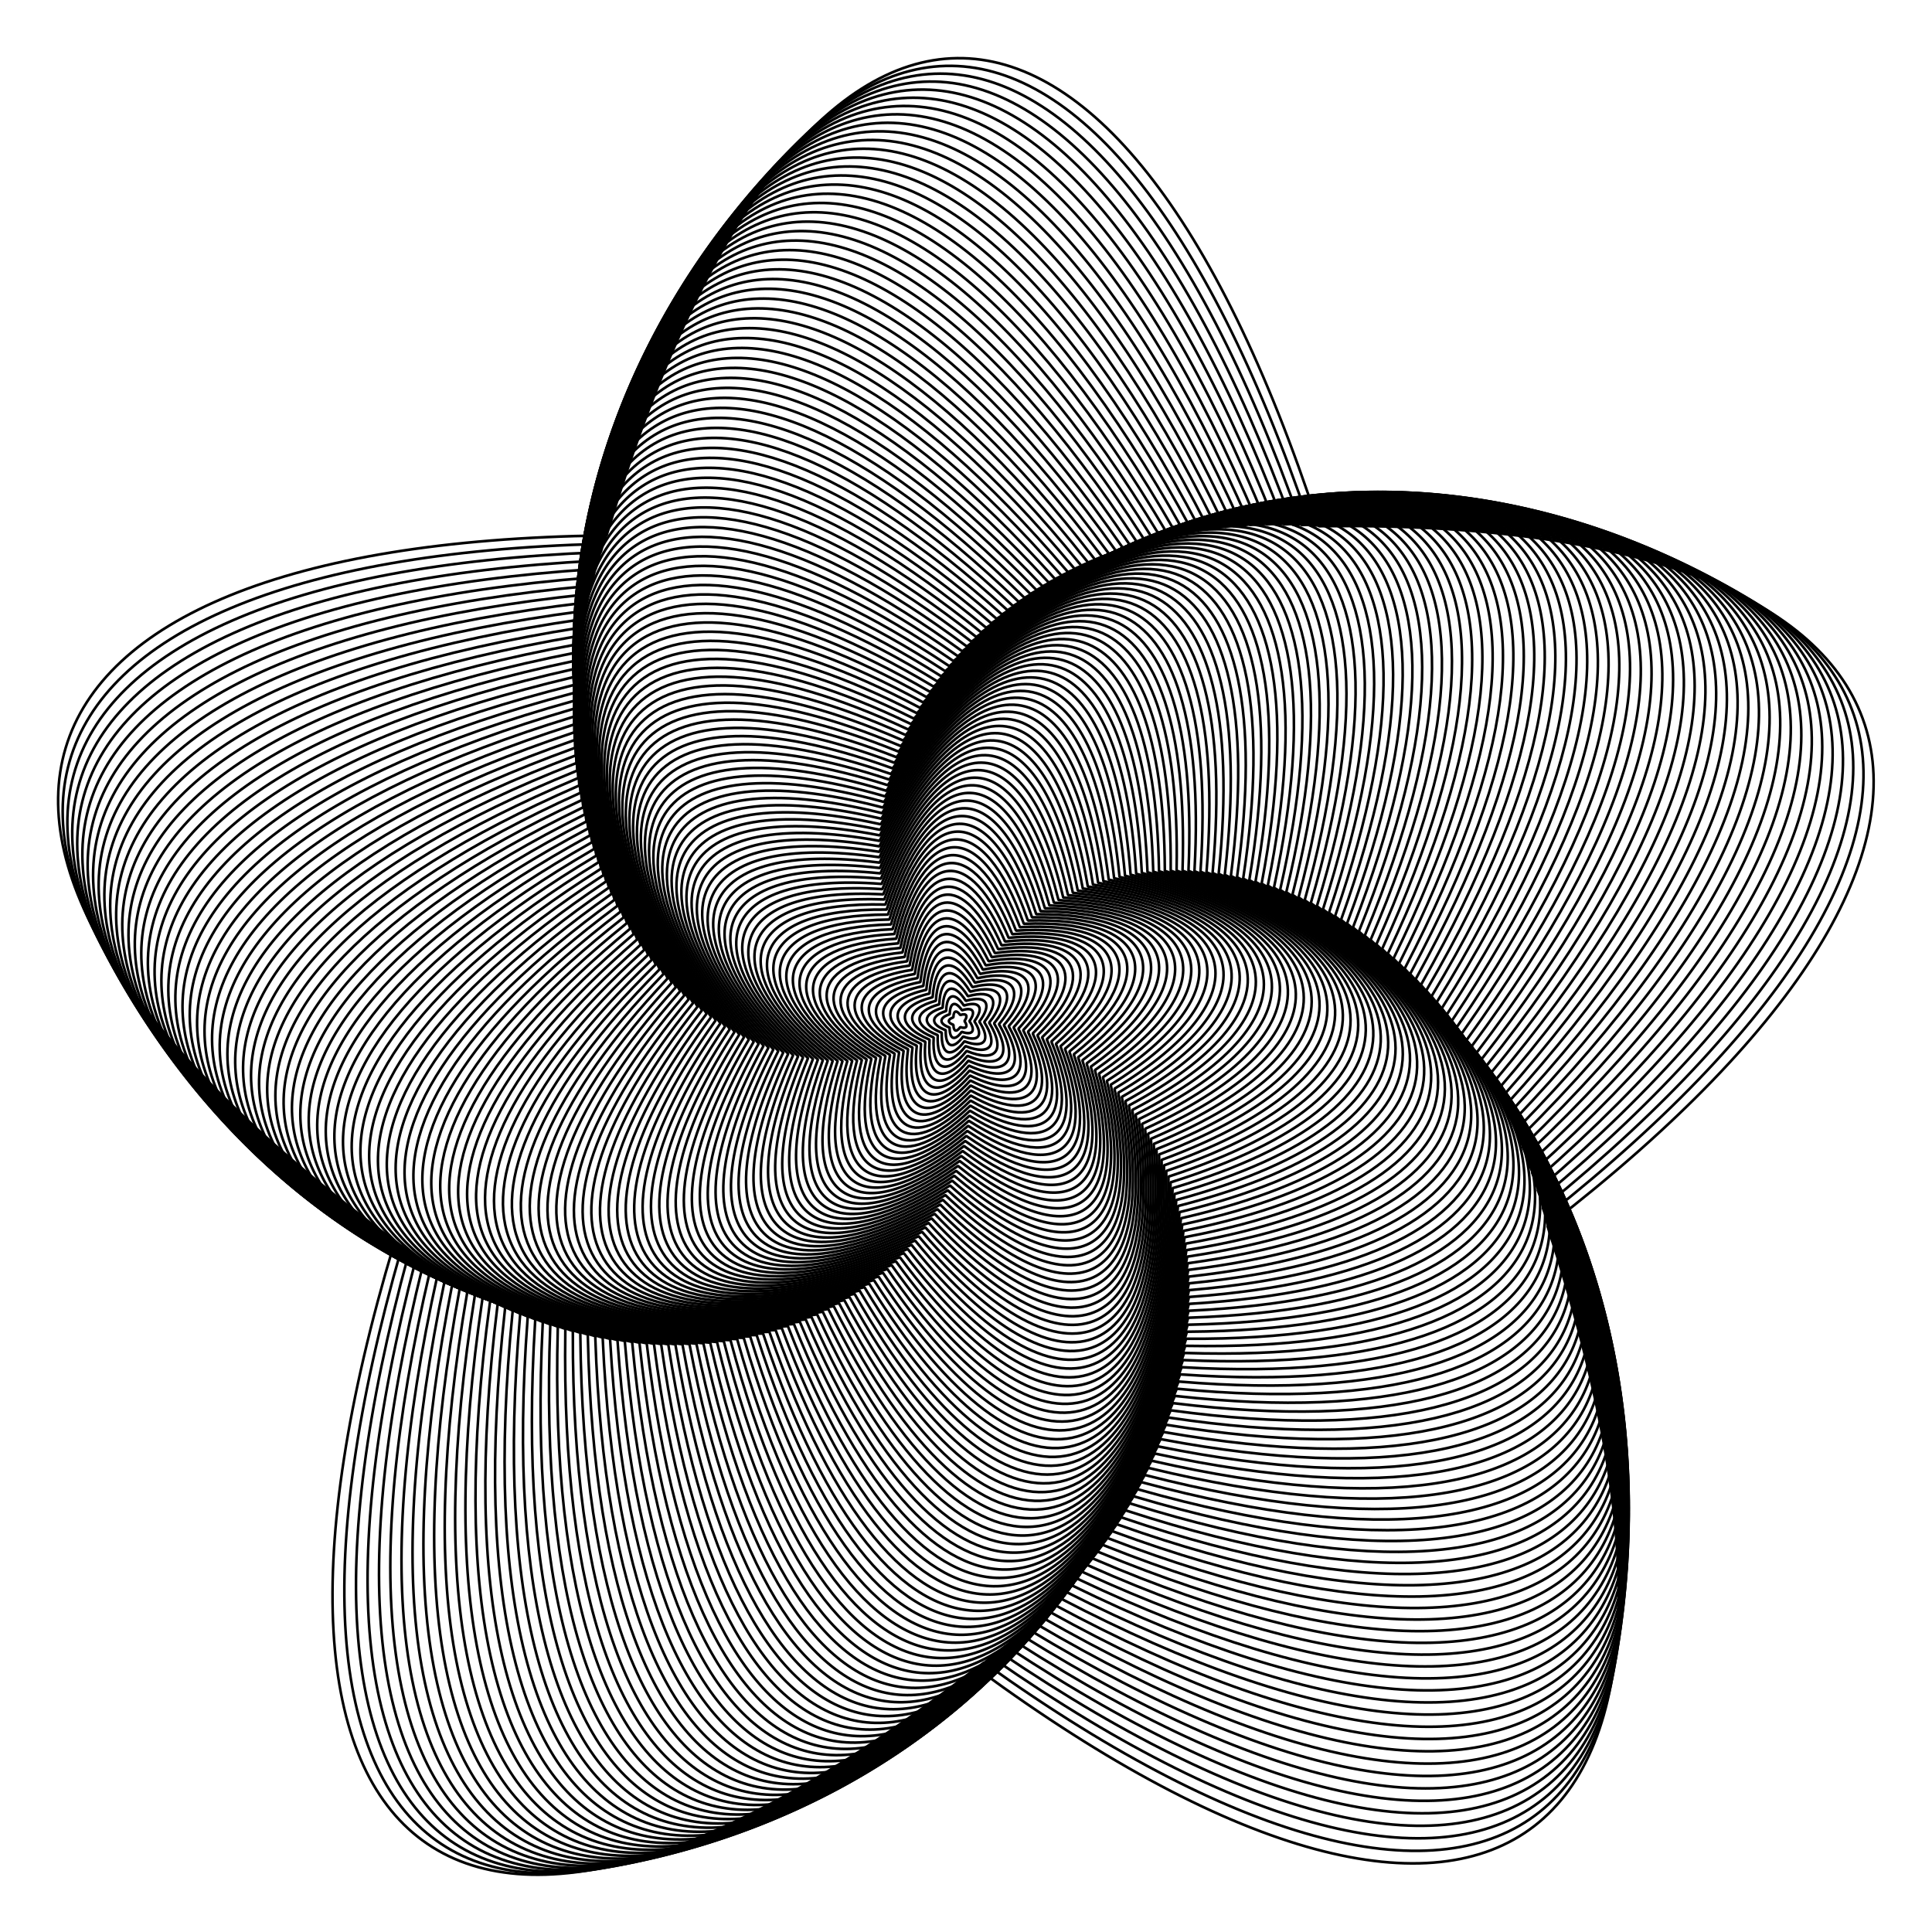 <?xml version="1.0" encoding="UTF-8"?>
<svg width="1700" height="1700" enable-background="new 0 0 1698.096 1645.666" version="1.1" viewBox="0 0 1700 1700" xml:space="preserve" xmlns="http://www.w3.org/2000/svg">
<style>.spin{transform-origin:center;animation:rot 1.5s linear infinite}@keyframes rot{100%{transform:rotate(-360deg)}}</style>
<g transform="matrix(.963 0 0 .999 32.264 28.384)">
<g class="spin">
<g fill="none" stroke="#000" stroke-miterlimit="1" stroke-width="2.361">
	<path d="m837.64 874.22c-5.562-1.807-5.562-4.737 0-6.545l0.025-8e-3v-0.026c0-5.849 2.787-6.754 6.224-2.022l0.015 0.021 0.025-8e-3c5.562-1.807 7.285 0.563 3.847 5.295l-0.015 0.021 0.015 0.021c3.438 4.732 1.715 7.102-3.847 5.295l-0.025-8e-3 -0.015 0.021c-3.438 4.732-6.224 3.826-6.224-2.022v-0.026z"/>
	<path d="m834.13 876.62c-9.892-3.351-9.826-8.583 0.146-11.686l0.044-0.014 1e-3 -0.046c0.13-10.443 5.126-11.998 11.159-3.473l0.027 0.038 0.044-0.014c9.972-3.103 12.995 1.168 6.751 9.54l-0.028 0.037 0.027 0.038c6.033 8.525 2.905 12.72-6.987 9.369l-0.044-0.015-0.028 0.037c-6.244 8.372-11.199 6.693-11.069-3.75l1e-3 -0.046z"/>
	<path d="m830.56 878.93c-14.183-5.003-13.995-12.535 0.42-16.824l0.064-0.019 2e-3 -0.066c0.375-15.034 7.597-17.183 16.13-4.8l0.038 0.055 0.064-0.019c14.414-4.289 18.69 1.915 9.55 13.858l-0.04 0.053 0.038 0.055c8.534 12.383 3.954 18.367-10.229 13.365l-0.063-0.022-0.04 0.053c-9.14 11.943-16.246 9.436-15.871-5.598l2e-3 -0.066z"/>
	<path d="m826.94 881.15c-18.433-6.761-18.066-16.592 0.822-21.956l0.083-0.024 3e-3 -0.087c0.734-19.621 10.197-22.309 21.136-6.004l0.048 0.072 0.083-0.024c18.887-5.365 24.368 2.804 12.241 18.246l-0.054 0.068 0.048 0.072c10.939 16.305 4.863 24.042-13.57 17.28l-0.081-0.03-0.054 0.068c-12.127 15.442-21.362 12.054-20.628-7.566l3e-3 -0.087z"/>
	<path d="m823.25 883.29c-22.642-8.627-22.037-20.751 1.352-27.081l0.103-0.028 5e-3 -0.107c1.208-24.2 12.926-27.371 26.173-7.083l0.059 0.09 0.103-0.028c23.388-6.329 30.025 3.835 14.824 22.703l-0.067 0.083 0.059 0.09c13.247 20.288 5.631 29.741-17.011 21.114l-0.1-0.038-0.067 0.083c-15.201 18.868-26.545 14.546-25.337-9.654l5e-3 -0.107z"/>
	<path d="m819.51 885.33c-26.806-10.598-25.906-25.011 2.009-32.194l0.123-0.032 8e-3 -0.127c1.796-28.769 15.782-32.367 31.239-8.037l0.068 0.108 0.123-0.032c27.916-7.182 35.66 5.007 17.297 27.226l-0.081 0.098 0.068 0.108c15.457 24.33 6.257 35.462-20.549 24.864l-0.118-0.047-0.081 0.098c-18.363 22.219-31.793 16.909-29.997-11.859l8e-3 -0.127z"/>
	<path d="m815.72 887.28c-30.924-12.674-29.673-29.371 2.795-37.294l0.143-0.035 0.011-0.147c2.497-33.327 18.764-37.296 36.333-8.867l0.078 0.126 0.143-0.035c32.467-7.923 41.269 6.321 19.66 31.815l-0.096 0.113 0.078 0.126c17.568 28.43 6.742 41.203-24.182 28.529l-0.137-0.056-0.095 0.113c-21.609 25.494-37.103 19.144-34.605-14.183l0.011-0.147z"/>
	<path d="m811.88 889.13c-34.993-14.854-33.333-33.828 3.708-42.379l0.164-0.038 0.015-0.167c3.313-37.871 21.871-42.155 41.451-9.57l0.087 0.144 0.164-0.038c37.041-8.552 46.851 7.774 21.91 36.465l-0.11 0.127 0.087 0.144c19.579 32.586 7.084 46.96-27.91 32.106l-0.155-0.066-0.11 0.127c-24.94 28.691-42.473 21.249-39.159-16.622l0.015-0.167z"/>
	<path d="m807.98 890.9c-39.013-17.137-36.887-38.38 4.748-47.447l0.184-0.04 0.019-0.187c4.243-42.399 25.102-46.942 46.591-10.146l0.095 0.163 0.184-0.04c41.635-9.067 52.401 9.368 24.047 41.176l-0.125 0.141 0.095 0.163c21.489 36.795 7.283 52.732-31.729 35.594l-0.172-0.076-0.125 0.141c-28.354 31.808-47.9 23.222-43.657-19.177l0.019-0.187z"/>
	<path d="m804.04 892.57c-42.98-19.522-40.332-43.025 5.915-52.494l0.204-0.042 0.023-0.207c5.285-46.909 28.456-51.653 51.752-10.596l0.103 0.181 0.204-0.042c46.247-9.469 57.919 11.101 26.07 45.945l-0.141 0.154 0.103 0.181c23.297 41.057 7.34 58.514-35.64 38.992l-0.19-0.086-0.141 0.154c-31.849 34.844-53.382 25.063-48.097-21.847l0.023-0.207z"/>
	<path d="m800.06 894.14c-46.893-22.009-43.666-47.761 7.208-57.518l0.225-0.043 0.028-0.227c6.441-51.399 31.93-56.288 56.931-10.919l0.11 0.201 0.225-0.043c50.874-9.757 63.4 12.973 27.977 50.77l-0.157 0.167 0.111 0.201c25.001 45.369 7.253 64.306-39.64 42.297l-0.207-0.097-0.157 0.167c-35.423 37.797-58.917 26.77-52.476-24.629l0.029-0.227z"/>
	<path d="m796.02 895.62c-50.75-24.596-46.888-52.586 8.627-62.518l0.245-0.044 0.034-0.247c7.71-55.867 35.524-60.843 62.124-11.114l0.118 0.22 0.245-0.044c55.515-9.932 68.843 14.983 29.767 55.649l-0.173 0.18 0.118 0.22c26.601 49.729 7.023 70.103-43.727 45.507l-0.224-0.109-0.173 0.18c-39.075 40.666-64.502 28.343-56.792-27.524l0.034-0.247z"/>
	<path d="m791.95 897c-54.55-27.282-49.995-57.499 10.173-67.491l0.266-0.044 0.04-0.267c9.09-60.311 39.235-65.317 67.331-11.181l0.124 0.239 0.266-0.044c60.168-9.992 74.244 17.131 31.44 60.58l-0.189 0.192 0.124 0.239c28.095 54.135 6.65 75.904-47.9 48.622l-0.241-0.121-0.189 0.192c-42.804 43.449-70.134 29.78-61.044-30.53l0.04-0.267z"/>
	<path d="m787.83 898.28c-58.289-30.067-52.987-62.497 11.843-72.433l0.287-0.044 0.047-0.286c10.583-64.728 43.064-69.706 72.548-11.12l0.13 0.259 0.287-0.044c64.83-9.937 79.602 19.416 32.994 65.561l-0.206 0.204 0.13 0.259c29.484 58.586 6.133 81.706-52.156 51.639l-0.258-0.133-0.206 0.204c-46.608 46.145-75.812 31.081-65.229-33.646l0.047-0.286z"/>
	<path d="m783.68 899.46c-61.967-32.949-55.861-67.577 13.638-77.344l0.307-0.043 0.054-0.305c12.187-69.116 47.007-74.01 77.773-10.93l0.136 0.279 0.307-0.043c69.499-9.768 84.914 21.836 34.429 70.589l-0.223 0.216 0.136 0.279c30.766 63.08 5.472 87.505-56.495 54.557l-0.274-0.146-0.223 0.215c-50.485 48.753-81.532 32.245-69.345-36.871l0.054-0.305z"/>
	<path d="m779.48 900.54c-65.582-35.926-58.617-72.738 15.557-82.221l0.328-0.042 0.061-0.325c13.902-73.474 51.064-78.225 83.004-10.612l0.141 0.299 0.328-0.042c74.174-9.483 90.176 24.392 35.742 75.663l-0.241 0.227 0.141 0.299c31.94 67.613 4.668 93.3-60.914 57.374l-0.29-0.159-0.241 0.227c-54.434 51.27-87.292 33.271-73.389-40.203l0.061-0.325z"/>
	<path d="m775.25 901.53c-69.131-38.999-61.252-77.978 17.6-87.061l0.349-0.04 0.07-0.344c15.727-77.799 55.233-82.35 88.239-10.165l0.146 0.319 0.349-0.04c78.851-9.084 95.388 27.082 36.935 80.779l-0.258 0.237 0.146 0.319c33.005 72.185 3.72 99.088-65.412 60.089l-0.306-0.172-0.258 0.237c-58.453 53.696-93.089 34.157-77.361-43.642l0.07-0.344z"/>
	<path d="m770.99 902.41c-72.614-42.165-63.764-83.293 19.766-91.862l0.369-0.038 0.078-0.363c17.663-82.09 59.513-86.383 93.474-9.589l0.15 0.339 0.369-0.038c83.53-8.569 100.54 29.906 38.005 85.936l-0.276 0.248 0.15 0.339c33.962 76.794 2.628 104.87-69.986 62.7l-0.321-0.186-0.276 0.248c-62.54 56.03-98.921 34.904-81.258-47.185l0.078-0.363z"/>
	<path d="m766.7 903.19c-76.027-45.424-66.154-88.683 22.053-96.622l0.39-0.035 0.087-0.382c19.707-86.343 63.9-90.32 98.708-8.884l0.154 0.36 0.39-0.035c88.207-7.939 105.65 32.862 38.951 91.132l-0.295 0.258 0.154 0.36c34.808 81.437 1.393 110.63-74.635 65.206l-0.336-0.201-0.295 0.258c-66.695 58.269-104.79 35.511-85.078-50.832l0.087-0.382z"/>
	<path d="m762.38 903.87c-79.37-48.774-68.418-94.145 24.463-101.34l0.411-0.032 0.097-0.4c21.86-90.558 68.395-94.162 103.94-8.05l0.157 0.381 0.411-0.032c92.881-7.193 110.69 35.95 39.774 96.363l-0.313 0.267 0.157 0.381c35.543 86.112 0.014 116.38-79.356 67.606l-0.351-0.216-0.313 0.267c-70.914 60.413-110.68 35.977-88.819-54.581l0.097-0.4z"/>
	<path d="m758.02 904.44c-82.641-52.215-70.556-99.676 26.993-106.01l0.431-0.028 0.107-0.419c24.122-94.731 72.995-97.904 109.16-7.086l0.16 0.401 0.431-0.028c97.549-6.333 115.67 39.168 40.472 101.63l-0.332 0.276 0.16 0.401c36.167 90.818-1.508 122.11-84.148 69.897l-0.365-0.231-0.332 0.276c-75.196 62.461-116.6 36.301-92.479-58.431l0.107-0.419z"/>
	<path d="m753.65 904.91c-85.837-55.743-72.565-105.28 29.644-110.63l0.452-0.024 0.117-0.437c26.49-98.862 77.698-101.55 114.38-5.994l0.162 0.422 0.452-0.024c102.21-5.357 120.59 42.516 41.045 106.93l-0.352 0.285 0.162 0.422c36.679 95.551-3.172 127.82-89.01 72.079l-0.379-0.246-0.352 0.285c-79.54 64.411-122.55 36.482-96.056-62.38l0.117-0.437z"/>
	<path d="m749.24 905.28c-88.958-59.36-74.446-110.94 32.413-115.2l0.472-0.019 0.128-0.455c28.965-102.95 82.503-105.08 119.58-4.773l0.164 0.443 0.472-0.019c106.86-4.265 125.44 45.992 41.492 112.25l-0.371 0.293 0.164 0.443c37.078 100.31-4.979 133.51-93.938 74.149l-0.393-0.262-0.371 0.293c-83.944 66.261-128.51 36.521-99.549-66.427l0.128-0.455z"/>
	<path d="m744.82 905.54c-92.002-63.062-76.197-116.66 35.301-119.72l0.493-0.013 0.139-0.473c31.546-106.99 87.408-108.52 124.77-3.423l0.165 0.465 0.493-0.013c111.5-3.059 130.22 49.596 41.812 117.61l-0.391 0.301 0.165 0.465c37.364 105.1-6.929 139.17-98.931 76.108l-0.407-0.279-0.391 0.301c-88.406 68.011-134.5 36.416-102.95-70.57l0.139-0.473z"/>
	<path d="m740.38 905.7c-94.966-66.849-77.815-122.45 38.307-124.19l0.513-8e-3 0.151-0.491c34.231-110.98 92.41-111.85 129.95-1.944l0.166 0.486 0.513-8e-3c116.12-1.737 134.93 53.325 42.005 122.99l-0.411 0.308 0.166 0.486c37.536 109.9-9.02 144.8-103.99 77.953l-0.42-0.295-0.411 0.308c-92.924 69.66-140.5 36.168-106.27-74.808l0.151-0.49z"/>
	<path d="m735.91 905.75c-97.85-70.72-79.301-128.29 41.429-128.6l0.534-1e-3 0.164-0.508c37.021-114.91 97.509-115.06 135.1-0.337l0.166 0.507 0.534-1e-3c120.73-0.301 139.56 57.18 42.069 128.39l-0.431 0.315 0.166 0.507c37.594 114.73-11.253 150.4-109.1 79.684l-0.432-0.313-0.431 0.315c-97.496 71.207-146.52 35.775-109.5-79.139l0.164-0.508z"/>
	<path d="m731.44 905.69c-100.65-74.672-80.653-134.19 44.666-132.94l0.554 6e-3 0.176-0.525c39.915-118.8 102.7-118.17 140.24 1.399l0.166 0.529 0.554 6e-3c125.32 1.25 144.13 61.157 42.006 133.81l-0.451 0.321 0.166 0.529c37.537 119.57-13.627 155.97-114.28 81.299l-0.445-0.33-0.451 0.321c-102.12 72.65-152.55 35.238-112.63-83.562l0.176-0.525z"/>
	<path d="m726.94 905.53c-103.37-78.705-81.87-140.14 48.019-137.23l0.574 0.013 0.19-0.542c42.91-122.63 107.99-121.17 145.35 3.262l0.165 0.55 0.574 0.013c129.89 2.915 148.61 65.258 41.813 139.24l-0.472 0.327 0.165 0.55c37.365 124.43-16.141 161.5-119.51 82.796l-0.457-0.348-0.472 0.327c-106.8 73.988-158.58 34.556-115.67-88.075l0.19-0.542z"/>
	<path d="m722.44 905.26c-106-82.817-82.95-146.15 51.484-141.45l0.594 0.021 0.203-0.559c46.007-126.4 113.36-124.05 150.44 5.253l0.164 0.572 0.594 0.021c134.43 4.695 153.01 69.479 41.492 144.7l-0.493 0.332 0.164 0.572c37.078 129.3-18.795 166.99-124.8 84.175l-0.469-0.366-0.493 0.332c-111.52 75.221-164.63 33.728-118.62-92.676l0.203-0.559z"/>
	<path d="m717.92 904.89c-108.54-87.006-83.893-152.2 55.063-145.61l0.614 0.029 0.217-0.575c49.205-130.12 118.82-126.82 155.5 7.372l0.162 0.593 0.614 0.029c138.96 6.588 157.33 73.819 41.04 150.17l-0.514 0.337 0.162 0.593c36.674 134.19-21.589 172.44-130.13 85.435l-0.48-0.385-0.514 0.337c-116.29 76.346-170.67 32.755-121.47-97.364l0.217-0.575z"/>
	<path d="m713.39 904.4c-111-91.271-84.697-158.29 58.752-149.7l0.634 0.038 0.232-0.591c52.502-133.77 124.37-129.47 160.53 9.617l0.16 0.615 0.634 0.038c143.45 8.594 161.56 78.278 40.459 155.64l-0.535 0.342 0.16 0.615c36.155 139.08-24.521 177.84-135.52 86.575l-0.491-0.403-0.535 0.342c-121.1 77.365-176.72 31.637-124.22-102.14l0.232-0.591z"/>
	<path d="m708.86 903.81c-113.37-95.61-85.362-164.43 62.552-153.72l0.654 0.047 0.247-0.607c55.898-137.36 130-132 165.52 11.989l0.157 0.636 0.654 0.047c147.92 10.714 165.71 82.853 39.747 161.13l-0.557 0.346 0.157 0.636c35.519 143.99-27.591 183.2-140.96 87.593l-0.501-0.423-0.557 0.346c-125.96 78.274-182.76 30.372-126.86-106.99l0.247-0.607z"/>
	<path d="m704.32 903.11c-115.64-100.02-85.887-170.61 66.461-157.66l0.673 0.057 0.263-0.623c59.391-140.89 135.72-134.4 170.48 14.487l0.154 0.658 0.673 0.057c152.35 12.946 169.77 87.544 38.905 166.62l-0.578 0.35 0.154 0.658c34.766 148.89-30.798 188.51-146.44 88.488l-0.511-0.442-0.578 0.349c-130.86 79.074-188.8 28.962-129.41-111.93l0.263-0.623z"/>
	<path d="m699.79 902.31c-117.82-104.5-86.271-176.83 70.478-161.54l0.693 0.068 0.278-0.638c62.98-144.35 141.51-136.69 175.41 17.111l0.15 0.68 0.693 0.068c156.75 15.29 173.73 92.348 37.931 172.11l-0.6 0.353 0.15 0.68c33.896 153.8-34.142 193.76-151.97 89.26l-0.521-0.462-0.6 0.353c-135.8 79.764-194.83 27.406-131.85-116.95l0.278-0.638z"/>
	<path d="m695.25 901.39c-119.91-109.06-86.512-183.08 74.601-165.33l0.712 0.078 0.295-0.653c66.665-147.74 147.38-138.85 180.29 19.859l0.145 0.701 0.712 0.078c161.11 17.747 177.6 97.264 36.827 177.61l-0.622 0.355 0.145 0.702c32.909 158.71-37.621 198.96-157.53 89.908l-0.53-0.482-0.622 0.355c-140.78 80.343-200.85 25.704-134.19-122.04l0.295-0.653z"/>
	<path d="m690.71 900.37c-121.9-113.68-86.611-189.36 78.83-169.05l0.731 0.09 0.311-0.668c70.443-151.07 153.33-140.89 185.14 22.732l0.141 0.723 0.731 0.09c165.44 20.314 181.38 102.29 35.591 183.1l-0.644 0.357 0.141 0.723c31.805 163.62-41.236 204.11-163.14 90.43l-0.539-0.502-0.644 0.357c-145.78 80.81-206.86 23.855-136.42-127.21l0.311-0.668z"/>
	<path d="m686.17 899.24c-123.8-118.36-86.566-195.68 83.162-172.69l0.75 0.102 0.328-0.682c74.315-154.32 159.35-142.8 189.93 25.728l0.135 0.745 0.75 0.102c169.73 22.991 185.05 107.42 34.224 188.59l-0.667 0.359 0.135 0.745c30.583 168.53-44.984 209.19-168.78 90.826l-0.547-0.523-0.667 0.359c-150.83 81.163-212.85 21.861-138.54-132.46l0.328-0.682z"/>
	<path d="m681.64 897.99c-125.6-123.12-86.377-202.02 87.597-176.24l0.769 0.114 0.346-0.696c78.278-157.49 165.44-144.58 194.69 28.848l0.129 0.767 0.769 0.114c173.97 25.779 188.63 112.67 32.725 194.07l-0.689 0.36 0.129 0.767c29.244 173.42-48.865 214.21-174.46 91.095l-0.555-0.544-0.689 0.36c-155.9 81.404-218.83 19.721-140.55-137.77l0.346-0.696z"/>
	<path d="m677.12 896.64c-127.29-127.93-86.043-208.39 92.134-179.71l0.788 0.127 0.364-0.71c82.332-160.59 171.6-146.23 199.39 32.09l0.123 0.788 0.788 0.127c178.18 28.676 192.1 118.02 31.095 199.55l-0.712 0.36 0.123 0.788c27.787 178.32-52.878 219.16-180.17 91.236l-0.563-0.565-0.712 0.36c-161 81.53-224.78 17.436-142.45-143.16l0.364-0.71z"/>
	<path d="m672.61 895.19c-128.89-132.8-85.563-214.78 96.77-183.1l0.806 0.14 0.382-0.723c86.475-163.62 177.83-147.74 204.04 35.453l0.116 0.81 0.806 0.14c182.33 31.682 195.46 123.47 29.333 205.01l-0.734 0.36 0.116 0.81c26.213 183.2-57.022 224.05-185.91 91.249l-0.57-0.587-0.734 0.36c-166.13 81.541-230.71 15.005-144.23-148.61l0.382-0.723z"/>
	<path d="m668.11 893.62c-130.38-137.74-84.937-221.19 101.5-186.39l0.824 0.154 0.401-0.736c90.706-166.56 184.12-149.13 208.64 38.938l0.108 0.831 0.824 0.154c186.44 34.795 198.73 129.02 27.44 210.46l-0.757 0.36 0.108 0.831c24.521 188.07-61.296 228.87-191.68 91.132l-0.576-0.609-0.757 0.36c-171.29 81.437-236.61 12.429-145.9-154.13l0.401-0.736z"/>
	<path d="m663.62 891.94c-131.77-142.73-84.164-227.61 106.34-189.6l0.842 0.168 0.42-0.749c95.023-169.43 190.47-150.38 213.18 42.542l0.1 0.853 0.842 0.168c190.5 38.016 201.88 134.67 25.416 215.89l-0.78 0.359 0.1 0.853c22.712 192.92-65.698 233.61-197.47 90.885l-0.582-0.631-0.78 0.359c-176.46 81.217-242.48 9.708-147.46-159.72l0.42-0.749z"/>
	<path d="m659.15 890.16c-133.06-147.78-83.243-234.05 111.26-192.71l0.86 0.183 0.439-0.761c99.425-172.21 196.88-151.5 217.66 46.265l0.092 0.874 0.86 0.183c194.5 41.343 204.92 140.42 23.26 221.3l-0.803 0.357 0.092 0.874c20.785 197.76-70.228 238.28-203.28 90.508l-0.588-0.653-0.803 0.357c-181.66 80.88-248.32 6.842-148.9-165.37l0.439-0.761z"/>
	<path d="m654.69 888.27c-134.24-152.88-82.175-240.51 116.28-195.73l0.877 0.198 0.459-0.773c103.91-174.91 203.34-152.47 222.08 50.107l0.083 0.895 0.877 0.198c198.46 44.776 207.85 146.27 20.973 226.7l-0.826 0.355 0.083 0.895c18.742 202.58-74.885 242.88-209.12 90l-0.593-0.676-0.826 0.355c-186.87 80.425-254.13 3.833-150.22-171.07l0.459-0.773z"/>
	<path d="m650.26 886.27c-135.31-158.03-80.958-246.97 121.39-198.65l0.894 0.214 0.479-0.785c108.48-177.52 209.86-153.31 226.44 54.066l0.073 0.917 0.894 0.214c202.35 48.314 210.66 152.21 18.555 232.07l-0.849 0.353 0.073 0.917c16.581 207.38-79.667 247.39-214.98 89.36l-0.598-0.698-0.849 0.353c-192.1 79.853-259.9 0.679-151.42-176.84l0.479-0.785z"/>
	<path d="m645.84 884.16c-136.27-163.23-79.594-253.43 126.6-201.48l0.911 0.23 0.5-0.796c113.13-180.04 216.43-154.01 230.74 58.141l0.063 0.938 0.911 0.23c206.19 51.956 213.36 158.25 16.007 237.41l-0.872 0.35 0.063 0.938c14.304 212.15-84.572 251.82-220.84 88.587l-0.602-0.722-0.872 0.35c-197.35 79.163-265.63-2.617-152.5-182.66l0.5-0.796z"/>
	<path d="m641.45 881.94c-137.13-168.48-78.08-259.9 131.89-204.2l0.928 0.246 0.521-0.807c117.86-182.48 223.06-154.57 234.97 62.331l0.053 0.959 0.928 0.246c209.97 55.7 215.94 164.37 13.328 242.73l-0.896 0.346 0.053 0.959c11.91 216.9-89.6 256.16-226.73 87.682l-0.606-0.745-0.896 0.346c-202.61 78.354-271.31-6.057-153.45-188.54l0.521-0.807z"/>
	<path d="m637.08 879.62c-137.87-173.78-76.417-266.38 137.27-206.83l0.944 0.263 0.542-0.817c122.66-184.82 229.72-154.99 239.12 66.636l0.042 0.98 0.944 0.263c213.68 59.547 218.39 170.59 10.519 248.01l-0.919 0.342 0.042 0.98c9.4 221.63-94.749 260.42-232.62 86.644l-0.609-0.768-0.919 0.342c-207.88 77.426-276.95-9.638-154.29-194.46l0.542-0.817z"/>
	<path d="m632.75 877.19c-138.51-179.12-74.604-272.84 142.73-209.35l0.961 0.281 0.564-0.827c127.55-187.08 236.44-155.27 243.21 71.054l0.03 1 0.961 0.281c217.34 63.495 220.73 176.88 7.58 253.26l-0.942 0.338 0.03 1c6.773 226.32-100.02 264.59-238.53 85.472l-0.612-0.792-0.942 0.338c-213.15 76.379-282.54-13.361-155-200.44l0.564-0.827z"/>
	<path d="m628.44 874.65c-139.03-184.5-72.642-279.31 148.28-211.77l0.977 0.299 0.586-0.836c132.51-189.24 243.19-155.4 247.22 75.584l0.018 1.021 0.976 0.299c220.92 67.543 222.94 183.27 4.512 258.48l-0.966 0.332 0.018 1.021c4.032 230.98-105.41 268.66-244.44 84.166l-0.615-0.815-0.965 0.332c-218.43 75.212-288.09-17.225-155.58-206.46l0.586-0.836z"/>
	<path d="m624.16 872.01c-139.44-189.92-70.53-285.77 153.91-214.08l0.992 0.317 0.608-0.846c137.54-191.3 249.99-155.38 251.16 80.225v1.041l0.992 0.317c224.44 71.69 225.03 189.73 1.315 263.66l-0.989 0.327 0.01 1.041c1.175 235.61-110.91 272.65-250.35 82.725l-0.616-0.839-0.989 0.327c-223.72 73.925-293.58-21.229-156.04-212.53l0.608-0.846z"/>
	<path d="m619.92 869.26c-139.73-195.38-68.268-292.21 159.62-216.28l1.007 0.336 0.63-0.854c142.64-193.27 256.82-155.23 255.02 84.975l-0.01 1.062 1.007 0.336c227.89 75.935 226.99 196.28-2.011 268.8l-1.012 0.32-0.01 1.062c-1.797 240.2-116.53 276.53-256.26 81.151l-0.618-0.864-1.012 0.321c-229 72.517-299.01-25.372-156.37-218.64l0.63-0.854z"/>
	<path d="m615.71 866.4c-139.91-200.88-65.856-298.65 165.41-218.37l1.022 0.355 0.653-0.863c147.81-195.14 263.68-154.92 258.8 89.834l-0.022 1.082 1.022 0.355c231.27 80.277 228.82 202.9-5.464 273.89l-1.036 0.314-0.022 1.082c-4.883 244.75-122.26 280.32-262.18 79.441l-0.618-0.888-1.036 0.314c-234.28 70.99-304.38-29.655-156.57-224.8l0.653-0.863z"/>
	<path d="m611.54 863.44c-139.98-206.41-63.294-305.07 171.28-220.35l1.037 0.374 0.677-0.87c153.05-196.91 270.58-154.47 262.5 94.8l-0.036 1.102 1.037 0.374c234.57 84.715 230.52 209.6-9.045 278.94l-1.059 0.307-0.036 1.102c-8.082 249.27-128.11 284.01-268.08 77.596l-0.619-0.912-1.059 0.306c-239.56 69.341-309.7-34.075-156.64-230.98l0.677-0.87z"/>
	<path d="m607.4 860.37c-139.92-211.98-60.582-311.47 177.22-222.22l1.051 0.394 0.7-0.878c158.36-198.58 277.5-153.87 266.11 99.872l-0.05 1.122 1.051 0.394c237.8 89.247 232.09 216.37-12.752 283.94l-1.082 0.299-0.05 1.122c-11.396 253.74-134.06 287.59-273.99 75.616l-0.618-0.937-1.082 0.299c-244.84 67.572-314.94-38.632-156.58-237.21l0.7-0.878z"/>
	<path d="m603.31 857.2c-139.75-217.57-57.72-317.85 183.23-223.98l1.065 0.415 0.724-0.885c163.74-200.15 284.45-153.12 269.63 105.05l-0.065 1.141 1.065 0.415c240.95 93.873 233.52 223.22-16.585 288.9l-1.106 0.29-0.065 1.141c-14.821 258.16-140.13 291.07-279.88 73.5l-0.618-0.962-1.105 0.29c-250.11 65.681-320.13-43.325-156.39-243.47l0.724-0.885z"/>
	<path d="m599.27 853.93c-139.47-223.19-54.709-324.2 189.31-225.61l1.079 0.436 0.748-0.891c169.17-201.61 291.43-152.22 273.07 110.33l-0.081 1.16 1.079 0.436c244.02 98.591 234.82 230.13-20.544 293.8l-1.129 0.281-0.081 1.16c-18.359 262.54-146.3 294.44-285.77 71.25l-0.616-0.986-1.129 0.281c-255.37 63.67-325.24-48.153-156.07-249.76l0.748-0.891z"/>
	<path d="m595.26 850.55c-139.06-228.84-51.547-330.53 195.46-227.13l1.092 0.457 0.772-0.897c174.67-202.97 298.42-151.16 276.42 115.71l-0.097 1.18 1.092 0.457c247.01 103.4 235.98 237.11-24.628 298.64l-1.152 0.272-0.097 1.18c-22.008 266.87-152.58 297.7-291.64 68.864l-0.615-1.011-1.152 0.272c-260.61 61.537-330.28-53.115-155.61-256.08l0.772-0.897z"/>
	<path d="m591.31 847.07c-138.53-234.51-48.237-336.83 201.68-228.53l1.105 0.479 0.797-0.903c180.23-204.22 305.44-149.96 279.67 121.19l-0.114 1.198 1.105 0.479c249.92 108.3 237.01 244.15-28.836 303.43l-1.175 0.262-0.114 1.199c-25.768 271.15-158.96 300.86-297.49 66.342l-0.612-1.037-1.175 0.262c-265.84 59.284-335.25-58.211-155.02-262.43l0.797-0.903z"/>
	<path d="m587.4 843.49c-137.89-240.21-44.777-343.1 207.97-229.82l1.117 0.501 0.821-0.908c185.84-205.37 312.47-148.61 282.83 126.77l-0.131 1.217 1.117 0.501c252.74 113.28 237.89 251.25-33.166 308.16l-1.198 0.252-0.131 1.217c-29.638 275.38-165.44 303.89-303.33 63.685l-0.609-1.062-1.198 0.252c-271.06 56.91-340.14-63.438-154.3-268.8l0.821-0.908z"/>
	<path d="m583.55 839.81c-137.12-245.92-41.168-349.33 214.31-230.97l1.129 0.523 0.846-0.912c191.51-206.4 319.51-147.1 285.9 132.45l-0.149 1.236 1.129 0.523c255.48 118.36 238.64 258.42-37.619 312.83l-1.221 0.24-0.149 1.236c-33.617 279.55-172.03 306.81-309.14 60.892l-0.606-1.087-1.221 0.24c-276.26 54.414-344.96-68.796-153.44-275.2l0.846-0.912z"/>
	<path d="m579.75 836.03c-136.23-251.65-37.411-355.53 220.72-232.01l1.141 0.546 0.872-0.916c197.24-207.33 326.57-145.44 288.86 138.22l-0.167 1.254 1.141 0.546c258.13 123.52 239.24 265.64-42.194 317.44l-1.244 0.229-0.167 1.254c-37.705 283.67-178.71 309.62-314.94 57.964l-0.602-1.112-1.244 0.229c-281.43 51.798-349.69-74.284-152.45-281.61l0.872-0.916z"/>
	<path d="m576 832.15c-135.22-257.4-33.505-361.68 227.18-232.92l1.152 0.569 0.897-0.92c203.02-208.14 333.63-143.63 291.73 144.09l-0.185 1.272 1.152 0.569c260.69 128.76 239.7 272.91-46.889 321.97l-1.267 0.217-0.185 1.272c-41.901 287.72-185.48 312.3-320.7 54.901l-0.598-1.138-1.267 0.217c-286.59 49.061-354.33-79.901-151.32-288.04l0.897-0.92z"/>
	<path d="m572.31 828.17c-134.09-263.16-29.452-367.79 233.71-233.71l1.163 0.593 0.923-0.923c208.84-208.84 340.69-141.66 294.49 150.05l-0.204 1.289 1.163 0.593c263.16 134.09 240.01 280.24-51.704 326.44l-1.289 0.204-0.204 1.289c-46.203 291.72-192.36 314.86-326.44 51.703l-0.593-1.163-1.289 0.204c-291.72 46.203-358.89-85.644-150.05-294.49l0.923-0.923z"/>
	<path d="m568.68 824.09c-132.83-268.93-25.252-373.86 240.28-234.37l1.174 0.617 0.949-0.926c214.72-209.43 347.76-139.54 297.15 156.1l-0.224 1.307 1.174 0.617c265.54 139.49 240.18 287.62-56.637 330.84l-1.312 0.191-0.224 1.307c-50.612 295.65-199.32 317.3-332.15 48.371l-0.587-1.189-1.312 0.191c-296.82 43.225-363.36-91.514-148.64-300.95l0.949-0.926z"/>
	<path d="m565.1 819.91c-131.45-274.71-20.904-379.88 246.91-234.9l1.184 0.641 0.975-0.928c220.64-209.91 354.83-137.27 299.7 162.24l-0.244 1.324 1.184 0.641c267.82 144.98 240.2 295.04-61.688 335.17l-1.334 0.177-0.244 1.324c-55.125 299.51-206.38 319.62-337.83 44.904l-0.581-1.214-1.334 0.177c-301.89 40.127-367.74-97.508-147.1-307.42l0.975-0.928z"/>
	<path d="m561.59 815.64c-129.95-280.5-16.411-385.84 253.59-235.3l1.193 0.665 1.002-0.929c226.61-210.27 361.89-134.84 302.15 168.47l-0.264 1.341 1.193 0.665c270 150.55 240.07 302.51-66.855 339.42l-1.357 0.163-0.264 1.341c-59.743 303.31-213.52 321.8-343.46 41.303l-0.574-1.24-1.357 0.163c-306.93 36.909-372.03-103.62-145.42-313.89l1.002-0.929z"/>
	<path d="m558.15 811.28c-128.32-286.29-11.772-391.76 260.32-235.57l1.203 0.69 1.028-0.93c232.62-210.51 368.95-132.26 304.48 174.78l-0.285 1.357 1.203 0.69c272.09 156.19 239.79 310.02-72.138 343.59l-1.379 0.148-0.285 1.357c-64.463 307.04-220.74 323.86-349.07 37.568l-0.567-1.265-1.379 0.148c-311.93 33.572-376.22-109.86-143.6-320.37l1.028-0.93z"/>
	<path d="m554.77 806.81c-126.57-292.08-6.988-397.61 267.09-235.71l1.211 0.716 1.055-0.931c238.68-210.63 375.99-129.52 306.71 181.18l-0.306 1.373 1.211 0.716c274.08 161.9 239.36 317.57-77.535 347.68l-1.401 0.133-0.306 1.373c-69.286 310.7-228.06 325.78-354.63 33.7l-0.559-1.291-1.401 0.133c-316.9 30.115-380.31-116.22-141.64-326.86l1.055-0.931z"/>
	<path d="m551.46 802.26c-124.69-297.88-2.06-403.41 273.91-235.72l1.22 0.741 1.082-0.931c244.77-210.64 383.03-126.62 308.82 187.66l-0.328 1.389 1.22 0.741c275.97 167.7 238.79 325.16-83.045 351.7l-1.422 0.117-0.328 1.389c-74.21 314.28-235.45 327.58-360.14 29.699l-0.551-1.317-1.422 0.117c-321.83 26.54-384.3-122.7-139.54-333.34l1.082-0.931z"/>
	<path d="m548.22 797.61c-122.69-303.67 3.011-409.14 280.76-235.59l1.228 0.767 1.109-0.93c250.89-210.52 390.05-123.57 310.82 194.22l-0.35 1.405 1.228 0.767c277.75 173.56 238.05 332.78-88.667 355.62l-1.444 0.101-0.35 1.405c-79.234 317.79-242.93 329.24-365.62 25.566l-0.542-1.342-1.444 0.101c-326.72 22.847-388.19-129.3-137.3-339.82l1.109-0.931z"/>
	<path d="m545.04 792.87c-120.56-309.46 8.225-414.82 287.66-235.32l1.235 0.793 1.136-0.93c257.06-210.29 397.06-120.36 312.7 200.86l-0.373 1.42 1.235 0.793c279.43 179.49 237.17 340.43-94.399 359.46l-1.466 0.084-0.373 1.42c-84.356 321.22-250.48 330.76-371.04 21.301l-0.533-1.368-1.466 0.084c-331.57 19.036-391.97-136.01-134.92-346.3l1.136-0.93z"/>
	<path d="m541.95 788.04c-118.31-315.24 13.581-420.42 294.59-234.93l1.242 0.82 1.164-0.928c263.25-209.93 404.04-117 314.46 207.57l-0.396 1.435 1.242 0.82c281.01 185.49 236.13 348.11-100.24 363.22l-1.487 0.067-0.396 1.435c-89.577 324.57-258.1 332.14-376.41 16.905l-0.523-1.393-1.487 0.067c-336.37 15.106-395.64-142.83-132.4-352.77l1.164-0.928z"/>
	<path d="m538.92 783.12c-115.93-321.01 19.078-425.95 301.56-234.39l1.249 0.847 1.191-0.926c269.47-209.46 411-113.48 316.11 214.36l-0.419 1.449 1.249 0.847c282.48 191.56 234.93 355.82-106.19 366.88l-1.508 0.049-0.419 1.449c-94.894 327.85-265.8 333.39-381.74 12.378l-0.512-1.419-1.508 0.049c-341.12 11.061-399.21-149.77-129.73-359.23l1.191-0.926z"/>
	<path d="m535.98 778.12c-113.43-326.77 24.715-431.41 308.55-233.72l1.255 0.874 1.219-0.923c275.73-208.86 417.93-109.81 317.63 221.23l-0.443 1.463 1.255 0.874c283.84 197.69 233.58 363.55-112.25 370.45l-1.529 0.031-0.443 1.463c-100.31 331.04-273.57 334.49-387 7.72l-0.501-1.444-1.529 0.031c-345.83 6.899-402.66-156.82-126.93-365.67l1.219-0.923z"/>
	<path d="m533.11 773.03c-110.8-332.52 30.491-436.8 315.58-232.91l1.26 0.901 1.246-0.92c282.01-208.13 424.84-105.98 319.03 228.16l-0.468 1.477 1.26 0.901c285.09 203.89 232.08 371.3-118.41 373.92l-1.549 0.012-0.468 1.477c-105.81 334.14-281.41 335.45-392.21 2.934l-0.49-1.47-1.549 0.012c-350.48 2.622-406-163.98-123.99-372.11l1.246-0.92z"/>
	<path d="m530.32 767.85c-108.04-338.25 36.405-442.1 322.63-231.96l1.265 0.929 1.274-0.916c288.31-207.28 431.72-102 320.3 235.16l-0.492 1.49 1.265 0.929c286.23 210.15 230.41 379.07-124.68 377.3l-1.569-0.01-0.493 1.49c-111.41 337.16-289.32 336.27-397.36-1.982l-0.478-1.495-1.569-0.01c-355.08-1.767-409.22-171.24-120.91-378.52l1.274-0.916z"/>
	<path d="m527.62 762.58c-105.16-343.97 42.456-447.33 329.71-230.87l1.27 0.957 1.302-0.912c294.64-206.31 438.56-97.855 321.46 242.23l-0.518 1.503 1.27 0.957c287.26 216.46 228.59 386.85-131.04 380.58l-1.59-0.028-0.518 1.503c-117.1 340.09-297.28 336.94-402.44-7.025l-0.465-1.52-1.59-0.028c-359.63-6.277-412.32-178.61-117.68-384.92l1.302-0.912z"/>
	<path d="m524.99 757.24c-102.15-349.66 48.643-452.48 336.81-229.64l1.274 0.985 1.33-0.907c300.98-205.21 445.36-93.56 322.48 249.37l-0.543 1.516 1.274 0.985c288.17 222.84 226.6 394.65-137.51 383.75l-1.609-0.048-0.543 1.516c-122.88 342.93-305.31 337.47-407.46-12.195l-0.452-1.546-1.609-0.048c-364.12-10.898-415.3-186.08-114.32-391.29l1.33-0.907z"/>
	<path d="m522.46 751.81c-99.021-355.34 54.964-457.53 343.94-228.26l1.277 1.013 1.358-0.902c307.35-203.98 452.12-89.111 323.37 256.56l-0.569 1.528 1.277 1.013c288.97 229.27 224.46 402.46-144.08 386.83l-1.629-0.069-0.569 1.528c-128.75 345.68-313.4 337.84-412.42-17.492l-0.438-1.571-1.629-0.069c-368.54-15.629-418.15-193.66-110.81-397.64l1.358-0.902z"/>
	<path d="m520 746.3c-95.762-360.98 61.42-462.5 351.07-226.75l1.28 1.042 1.387-0.896c313.72-202.62 458.85-84.508 324.14 263.82l-0.595 1.54 1.28 1.042c289.65 235.76 222.16 410.27-150.75 389.8l-1.648-0.09-0.595 1.54c-134.71 348.33-321.54 338.07-417.3-22.913l-0.423-1.596-1.648-0.09c-372.91-20.476-420.89-201.34-107.16-403.96l1.387-0.896z"/>
	<path d="m517.64 740.71c-92.377-366.61 68.007-467.38 358.23-225.09l1.283 1.071 1.415-0.889c320.12-201.14 465.52-79.751 324.77 271.14l-0.622 1.551 1.283 1.071c290.22 242.29 219.7 418.09-157.51 392.66l-1.667-0.112-0.622 1.551c-140.75 350.89-329.74 338.15-422.12-28.46l-0.408-1.62-1.667-0.112c-377.21-25.432-423.49-209.11-103.37-410.25l1.415-0.889z"/>
	<path d="m515.37 735.04c-88.867-372.2 74.726-472.17 365.39-223.29l1.285 1.1 1.443-0.882c326.52-199.53 472.15-74.84 325.27 278.51l-0.649 1.562 1.285 1.1c290.67 248.88 217.08 425.92-164.36 395.42l-1.686-0.135-0.649 1.562c-146.88 353.35-337.99 338.07-426.86-34.13l-0.393-1.645-1.686-0.135c-381.44-30.499-425.97-216.98-99.446-416.51l1.443-0.882z"/>
	<path d="m513.19 729.3c-85.231-377.76 81.574-476.86 372.57-221.34l1.286 1.129 1.472-0.874c332.93-197.79 478.73-69.776 325.64 285.94l-0.677 1.572 1.286 1.129c291 255.52 214.3 433.74-171.31 398.06l-1.704-0.158-0.677 1.572c-153.09 355.71-346.28 337.84-431.52-39.922l-0.377-1.67-1.704-0.158c-385.61-35.675-428.31-224.94-95.378-422.73l1.472-0.874z"/>
	<path d="m511.1 723.48c-81.47-383.29 88.551-481.45 379.75-219.25l1.287 1.159 1.5-0.866c339.35-195.93 485.25-64.56 325.87 293.42l-0.704 1.582 1.287 1.159c291.2 262.2 211.35 441.55-178.36 400.59l-1.722-0.181-0.704 1.582c-159.38 357.97-354.63 337.45-436.1-45.836l-0.36-1.694-1.723-0.181c-389.7-40.96-430.52-232.99-91.17-428.92l1.5-0.866z"/>
	<path d="m509.11 717.59c-77.585-388.78 95.655-485.94 386.94-217.02l1.287 1.189 1.528-0.857c345.78-193.93 491.72-59.191 325.96 300.94l-0.733 1.592 1.287 1.189c291.29 268.93 208.24 449.36-185.48 403.01l-1.74-0.205-0.733 1.592c-165.75 360.13-363.02 336.91-440.6-51.87l-0.343-1.718-1.74-0.205c-393.73-46.352-432.6-241.14-86.822-435.06l1.528-0.857z"/>
	<path d="m507.21 711.62c-73.576-394.24 102.88-490.33 394.13-214.63l1.287 1.219 1.557-0.848c352.2-191.8 498.12-53.672 325.92 308.52l-0.761 1.601 1.287 1.219c291.25 275.7 204.97 457.16-192.7 405.31l-1.758-0.229-0.761 1.601c-172.2 362.19-371.44 336.21-445.02-58.024l-0.325-1.743-1.758-0.229c-397.68-51.851-434.54-249.37-82.335-441.17l1.557-0.848z"/>
	<path d="m505.41 705.59c-69.442-399.65 110.24-494.61 401.32-212.11l1.287 1.249 1.585-0.838c358.63-189.54 504.47-48.002 325.74 316.14l-0.79 1.61 1.287 1.249c291.09 282.51 201.54 464.95-200.01 407.49l-1.775-0.254-0.79 1.609c-178.73 364.14-379.91 335.35-449.35-64.295l-0.307-1.766-1.775-0.254c-401.55-57.455-436.34-257.69-77.709-447.23l1.585-0.838z"/>
	<path d="m503.71 699.48c-65.185-405.02 117.71-498.79 408.51-209.43l1.285 1.279 1.614-0.827c365.06-187.15 510.75-42.182 325.42 323.8l-0.819 1.618 1.285 1.279c290.8 289.35 197.95 472.72-207.39 409.55l-1.792-0.279-0.819 1.618c-185.33 365.98-388.41 334.34-453.6-70.684l-0.288-1.79-1.792-0.279c-405.34-63.164-438-266.09-72.945-453.24l1.614-0.827z"/>
	<path d="m502.11 693.31c-60.803-410.35 125.31-502.85 415.7-206.61l1.284 1.309 1.642-0.816c371.48-184.63 516.96-36.212 324.96 331.51l-0.849 1.625 1.284 1.309c290.39 296.24 194.19 480.47-214.86 411.5l-1.808-0.305-0.849 1.625c-192 367.72-396.95 333.16-457.75-77.188l-0.269-1.814-1.808-0.305c-409.05-68.976-439.52-274.57-68.043-459.2l1.642-0.816z"/>
	<path d="m500.61 687.07c-56.301-415.63 133.03-506.8 422.88-203.65l1.281 1.34 1.67-0.804c377.89-181.98 523.11-30.095 324.35 339.25l-0.878 1.633 1.281 1.34c289.85 303.16 190.27 488.2-222.41 413.31l-1.824-0.331-0.878 1.633c-198.75 369.34-405.51 331.82-461.81-83.807l-0.249-1.837-1.824-0.331c-412.68-74.891-440.89-283.13-63.003-465.11l1.67-0.804z"/>
	<path d="m499.22 680.77c-51.675-420.86 140.86-510.64 430.04-200.53l1.278 1.371 1.699-0.792c384.29-179.2 529.18-23.829 323.61 347.03l-0.909 1.639 1.278 1.371c289.18 310.11 186.19 495.91-230.04 415l-1.84-0.358-0.909 1.639c-205.57 370.86-414.1 330.32-465.78-90.539l-0.228-1.86-1.84-0.358c-416.23-80.907-442.12-291.76-57.827-470.96l1.699-0.792z"/>
	<path d="m497.93 674.4c-46.927-426.04 148.81-514.36 437.2-197.27l1.275 1.402 1.727-0.779c390.68-176.28 535.17-17.417 322.72 354.84l-0.939 1.645 1.275 1.401c288.38 317.09 181.94 503.59-237.75 416.57l-1.855-0.385-0.939 1.645c-212.45 372.26-422.72 328.66-469.65-97.382l-0.207-1.883-1.855-0.385c-419.69-87.022-443.2-300.47-52.514-476.76l1.727-0.779z"/>
	<path d="m496.74 667.97c-42.058-431.16 156.88-517.96 444.33-193.86l1.271 1.432 1.755-0.766c397.06-173.24 541.08-10.86 321.68 362.68l-0.97 1.651 1.271 1.433c287.46 324.1 177.53 511.25-245.52 418.01l-1.87-0.412-0.97 1.651c-219.4 373.54-431.36 326.83-473.42-104.34l-0.186-1.906-1.87-0.412c-423.06-93.236-444.13-309.26-47.066-482.49l1.755-0.766z"/>
	<path d="m495.66 661.48c-37.07-436.23 165.05-521.43 451.45-190.3l1.266 1.464 1.783-0.752c403.43-170.06 546.92-4.157 320.5 370.55l-1.001 1.656 1.266 1.464c286.4 331.13 172.96 518.86-253.38 419.32l-1.884-0.44-1.001 1.656c-226.42 374.71-440.02 324.83-477.09-111.4l-0.164-1.928-1.884-0.44c-426.34-99.547-444.91-318.11-41.483-488.16l1.783-0.752z"/>
	<path d="m494.7 654.94c-31.96-441.24 173.34-524.79 458.56-186.6l1.261 1.495 1.811-0.737c409.77-166.75 552.67 2.689 319.17 378.45l-1.032 1.661 1.261 1.495c285.21 338.19 168.23 526.45-261.3 420.49l-1.898-0.468-1.032 1.661c-233.5 375.76-448.7 322.67-480.66-118.57l-0.141-1.95-1.898-0.468c-429.53-105.96-445.54-327.03-35.768-493.78l1.811-0.737z"/>
	<path d="m493.84 648.33c-26.732-446.2 181.74-528.01 465.63-182.75l1.255 1.526 1.839-0.722c416.1-163.31 558.33 9.678 317.69 386.37l-1.064 1.665 1.255 1.526c283.89 345.27 163.33 534-269.29 421.54l-1.912-0.497-1.064 1.665c-240.64 376.69-457.39 320.35-484.12-125.85l-0.118-1.972-1.912-0.497c-432.62-112.46-446.01-336.01-29.915-499.31l1.839-0.722z"/>
	<path d="m493.09 641.68c-21.385-451.08 190.24-531.11 472.68-178.75l1.248 1.557 1.867-0.706c422.4-159.73 563.9 16.809 316.07 394.31l-1.095 1.669 1.248 1.557c282.44 352.36 158.27 541.5-277.34 422.45l-1.925-0.526-1.095 1.669c-247.84 377.5-466.09 317.86-487.47-133.23l-0.095-1.994-1.925-0.526c-435.62-119.05-446.33-345.05-23.932-504.78l1.867-0.706z"/>
	<path d="m492.46 634.97c-15.921-455.91 198.85-534.08 479.71-174.6l1.241 1.589 1.895-0.69c428.67-156.02 569.39 24.08 314.29 402.28l-1.128 1.672 1.241 1.589c280.86 359.48 153.05 548.96-285.46 423.22l-1.938-0.556-1.128 1.672c-255.1 378.2-474.8 315.2-490.72-140.71l-0.07-2.015-1.938-0.556c-438.51-125.74-446.49-354.16-17.816-510.18l1.895-0.69z"/>
	<path d="m491.94 628.2c-10.339-460.66 207.56-536.91 486.7-170.3l1.234 1.62 1.922-0.673c434.92-152.19 574.78 31.49 312.37 410.25l-1.16 1.674 1.234 1.62c279.14 366.61 147.67 556.38-293.65 423.85l-1.951-0.586-1.16 1.674c-262.41 378.76-483.51 312.37-493.85-148.3l-0.046-2.036-1.951-0.586c-441.31-132.52-446.49-363.32-11.57-515.5l1.922-0.673z"/>
	<path d="m491.53 621.39c-4.641-465.35 216.38-539.61 493.66-165.86l1.226 1.652 1.95-0.655c441.14-148.22 580.07 39.039 310.29 418.24l-1.192 1.676 1.226 1.652c277.28 373.75 142.12 563.74-301.89 424.35l-1.963-0.616-1.192 1.676c-269.77 379.21-492.23 309.37-496.87-155.98l-0.021-2.057-1.963-0.616c-444.01-139.39-446.34-372.54-5.194-520.75l1.95-0.655z"/>
	<path d="m491.24 614.54c1.172-469.97 225.29-542.17 500.58-161.27l1.217 1.684 1.977-0.637c447.33-144.11 585.26 46.724 308.07 426.25l-1.225 1.678 1.217 1.684c275.29 380.9 136.42 571.05-310.19 424.71l-1.974-0.647-1.225 1.677c-277.19 379.52-500.95 306.2-499.77-163.76l5e-3 -2.077-1.974-0.647c-446.61-146.34-446.02-381.81 1.311-525.92l1.977-0.637z"/>
	<path d="m491.06 607.63c7.099-474.51 234.3-544.6 507.47-156.53l1.207 1.715 2.004-0.618c453.48-139.88 590.34 54.544 305.69 434.26l-1.258 1.678 1.207 1.715c273.17 388.06 130.55 578.31-318.54 424.92l-1.985-0.678-1.258 1.678c-284.66 379.72-509.66 302.87-502.56-171.64l0.031-2.097-1.985-0.678c-449.09-153.38-445.54-391.12 7.946-531l2.004-0.618z"/>
	<path d="m491.01 600.68c13.14-478.98 243.41-546.88 514.31-151.65l1.197 1.747 2.031-0.599c459.6-135.52 595.33 62.499 303.16 442.28l-1.291 1.679 1.197 1.747c270.91 395.23 124.53 585.5-326.95 424.99l-1.996-0.709-1.291 1.679c-292.17 379.78-518.37 299.36-505.23-179.62l0.058-2.117-1.996-0.709c-451.48-160.51-444.89-400.49 14.707-536.01l2.031-0.599z"/>
	<path d="m491.07 593.7c19.294-483.37 252.6-549.02 521.12-146.62l1.187 1.779 2.058-0.579c465.68-131.02 600.2 70.586 300.48 450.3l-1.325 1.678 1.187 1.779c268.51 402.4 118.34 592.64-335.41 424.92l-2.006-0.741-1.325 1.678c-299.73 379.72-527.06 295.69-507.77-187.69l0.085-2.136-2.006-0.741c-453.75-167.72-444.08-409.9 21.591-540.92l2.058-0.579z"/>
	<path d="m491.26 586.67c25.558-487.68 261.89-551.01 527.87-141.44l1.176 1.81 2.085-0.559c471.71-126.4 604.97 78.804 297.64 458.33l-1.358 1.677 1.176 1.81c265.98 409.57 112 599.71-343.92 424.7l-2.015-0.774-1.358 1.677c-307.33 379.52-535.75 291.84-510.19-195.84l0.113-2.156-2.015-0.774c-455.92-175.01-443.11-419.34 28.599-545.74l2.085-0.559z"/>
	<path d="m491.56 579.6c31.934-491.91 271.27-552.86 534.58-136.12l1.164 1.842 2.111-0.538c477.7-121.64 609.62 87.153 294.65 466.35l-1.392 1.676 1.164 1.842c263.3 416.74 105.5 606.72-352.47 424.34l-2.024-0.806-1.392 1.676c-314.97 379.2-544.42 287.82-512.49-204.09l0.141-2.174-2.024-0.806c-457.97-182.38-441.97-428.84 35.734-550.47l2.111-0.538z"/>
	<path d="m491.99 572.5c38.419-496.06 280.74-554.55 541.23-130.65l1.151 1.874 2.138-0.516c483.65-116.75 614.16 95.629 291.51 474.37l-1.426 1.674 1.151 1.874c260.49 423.9 98.838 613.65-361.07 423.83l-2.033-0.839-1.426 1.674c-322.66 378.74-553.08 283.63-514.66-212.43l0.17-2.193-2.033-0.839c-459.91-189.83-440.66-438.36 42.993-555.11l2.138-0.516z"/>
	<path d="m492.54 565.36c45.012-500.12 290.28-556.1 547.83-125.04l1.138 1.905 2.164-0.494c489.55-111.74 618.58 104.23 288.21 482.38l-1.46 1.671 1.138 1.905c257.55 431.06 92.023 620.52-369.71 423.16l-2.041-0.872-1.46 1.671c-330.38 378.15-561.71 279.27-516.7-220.85l0.199-2.21-2.041-0.872c-461.73-197.35-439.18-447.92 50.37-559.66l2.164-0.494z"/>
	<path d="m493.22 558.19c51.711-504.09 299.91-557.49 554.37-119.28l1.125 1.937 2.19-0.471c495.4-106.59 622.88 112.96 284.75 490.38l-1.495 1.668 1.125 1.937c254.46 438.21 85.051 627.3-378.38 422.35l-2.048-0.906-1.495 1.668c-338.13 377.42-570.32 274.74-518.61-229.35l0.229-2.228-2.048-0.906c-463.44-204.95-437.53-457.51 57.868-564.1l2.19-0.471z"/>
	<path d="m494.02 550.99c58.517-507.97 309.62-558.73 560.86-113.38l1.11 1.968 2.215-0.448c501.19-101.32 627.06 121.81 281.14 498.37l-1.529 1.664 1.11 1.968c251.24 445.35 77.925 634.01-387.1 421.39l-2.055-0.94-1.529 1.664c-345.92 376.56-578.9 270.03-520.39-237.94l0.259-2.245-2.055-0.94c-465.02-212.62-435.71-467.12 65.484-568.44l2.215-0.448z"/>
	<path d="m494.94 543.76c65.428-511.76 319.41-559.81 567.28-107.34l1.096 2 2.241-0.424c506.93-95.916 631.12 130.78 277.38 506.35l-1.563 1.66 1.096 2c247.87 452.48 70.644 640.64-395.85 420.28l-2.062-0.974-1.563 1.66c-353.74 375.56-587.46 265.16-522.03-246.6l0.289-2.262-2.062-0.974c-466.49-220.37-433.71-476.77 73.218-572.68l2.241-0.424z"/>
	<path d="m496 536.5c72.442-515.45 329.27-560.74 573.64-101.15l1.08 2.031 2.266-0.4c512.61-90.387 635.04 139.88 273.46 514.31l-1.598 1.655 1.08 2.031c244.37 459.59 63.21 647.19-404.63 419.01l-2.068-1.009-1.598 1.655c-361.58 374.43-595.98 260.11-523.54-255.35l0.32-2.278-2.068-1.009c-467.84-228.18-431.54-486.43 81.067-576.82l2.266-0.4z"/>
	<path d="m497.18 529.22c79.559-519.05 339.2-561.5 579.93-94.819l1.064 2.063 2.291-0.375c518.23-84.731 638.84 149.09 269.39 522.24l-1.633 1.649 1.064 2.063c240.73 466.69 55.624 653.64-413.44 417.58l-2.073-1.043-1.633 1.649c-369.46 373.16-604.46 254.89-524.91-264.16l0.352-2.294-2.073-1.043c-469.06-236.06-429.2-496.12 89.03-580.85l2.291-0.375z"/>
	<path d="m498.48 521.92c86.776-522.55 349.2-562.11 586.15-88.348l1.047 2.094 2.315-0.349c523.79-78.949 642.51 158.41 265.16 530.16l-1.668 1.643 1.047 2.094c236.95 473.76 47.887 660.01-422.28 416.01l-2.078-1.079-1.668 1.643c-377.35 371.75-612.91 249.5-526.14-273.06l0.384-2.31-2.078-1.078c-470.16-244.01-426.69-505.81 97.108-584.76l2.315-0.349z"/>
	<path d="m499.92 514.6c94.093-525.96 359.28-562.55 592.3-81.737l1.03 2.125 2.339-0.323c529.29-73.041 646.04 167.85 260.77 538.05l-1.703 1.636 1.03 2.125c233.03 480.81 39.999 666.29-431.14 414.27l-2.082-1.114-1.703 1.636c-385.27 370.2-621.32 243.94-527.22-282.02l0.416-2.325-2.082-1.114c-471.14-252.02-424-515.53 105.29-588.57l2.339-0.323z"/>
	<path d="m501.49 507.26c101.51-529.25 369.41-562.83 598.38-74.986l1.012 2.156 2.364-0.296c534.72-67.009 649.43 177.41 256.22 545.92l-1.738 1.629 1.012 2.156c228.97 487.84 31.962 672.47-440.02 412.38l-2.086-1.15-1.738 1.629c-393.21 368.51-629.68 238.2-528.17-291.05l0.449-2.339-2.086-1.15c-471.98-260.09-421.13-525.25 113.59-592.26l2.363-0.296z"/>
	<path d="m503.18 499.91c109.02-532.45 379.61-562.94 604.38-68.097l0.993 2.187 2.387-0.269c540.08-60.852 652.69 187.07 251.53 553.75l-1.773 1.621 0.993 2.187c224.77 494.84 23.778 678.55-448.92 410.33l-2.089-1.186-1.773 1.621c-401.16 366.68-638 232.3-528.98-300.15l0.482-2.354-2.089-1.186c-472.7-268.22-418.08-534.98 122-595.84l2.387-0.269z"/>
	<path d="m505.01 492.54c116.63-535.54 389.86-562.88 610.29-61.069l0.974 2.218 2.411-0.241c545.37-54.572 655.81 196.84 246.67 561.55l-1.808 1.612 0.974 2.218c220.43 501.81 15.446 684.54-457.84 408.13l-2.092-1.222-1.808 1.612c-409.14 364.71-646.26 226.22-529.63-309.32l0.516-2.367-2.092-1.222c-473.29-276.41-414.86-544.72 130.51-599.29l2.411-0.241z"/>
	<path d="m506.97 485.16c124.33-538.52 400.18-562.66 616.13-53.904l0.954 2.249 2.434-0.213c550.58-48.17 658.78 206.72 241.66 569.32l-1.844 1.603 0.954 2.249c215.95 508.75 6.969 690.42-466.78 405.76l-2.094-1.258-1.844 1.603c-417.12 362.6-654.47 219.98-530.14-318.54l0.55-2.38-2.094-1.258c-473.74-284.66-411.45-554.46 139.13-602.63l2.434-0.213z"/>
	<path d="m509.06 477.77c132.12-541.39 410.55-562.26 621.88-46.603l0.934 2.279 2.456-0.184c555.72-41.646 661.61 216.71 236.5 577.04l-1.879 1.593 0.934 2.279c211.34 515.66-1.652 696.19-475.72 403.24l-2.095-1.295-1.879 1.593c-425.11 360.34-662.63 213.56-530.51-327.83l0.584-2.393-2.095-1.295c-474.07-292.95-407.88-564.2 147.85-605.85l2.456-0.184z"/>
	<path d="m511.28 470.37c140-544.16 420.97-561.69 627.55-39.168l0.913 2.31 2.479-0.155c560.79-35.001 664.29 226.79 231.17 584.73l-1.914 1.582 0.913 2.31c206.58 522.52-10.416 701.86-484.67 400.55l-2.096-1.332-1.914 1.582c-433.11 357.94-670.72 206.98-530.72-337.18l0.619-2.405-2.096-1.332c-474.26-301.3-404.12-573.93 156.67-608.94l2.479-0.155z"/>
	<path d="m513.64 462.97c147.98-546.8 431.44-560.95 633.12-31.598l0.891 2.34 2.501-0.125c565.77-28.236 666.82 236.98 225.7 592.37l-1.95 1.571 0.891 2.34c201.69 529.35-19.321 707.41-493.63 397.7l-2.096-1.369-1.95 1.571c-441.12 355.39-678.76 200.23-530.78-346.58l0.654-2.417-2.096-1.369c-474.31-309.71-400.17-583.66 165.59-611.9l2.501-0.125z"/>
	<path d="m516.13 455.56c156.04-549.34 441.95-560.04 638.61-23.895l0.869 2.37 2.522-0.094c570.67-21.353 669.2 247.26 220.07 599.97l-1.985 1.559 0.869 2.37c196.65 536.14-28.367 712.85-502.6 394.7l-2.096-1.406-1.985 1.559c-449.13 352.7-686.73 193.3-530.69-356.03l0.69-2.428-2.096-1.406c-474.23-318.16-396.06-593.38 174.61-614.74l2.522-0.094z"/>
	<path d="m518.76 448.16c164.18-551.75 452.51-558.94 644-16.06l0.846 2.4 2.544-0.063c575.48-14.352 671.42 257.64 214.28 607.51l-2.021 1.546 0.846 2.4c191.48 542.88-37.551 718.17-511.56 391.52l-2.095-1.444-2.021 1.546c-457.14 349.87-694.63 186.22-530.44-365.54l0.726-2.439-2.095-1.444c-474.01-326.65-391.75-603.09 183.73-617.44l2.544-0.063z"/>
	<path d="m521.51 440.75c172.42-554.05 463.11-557.68 649.29-8.095l0.823 2.429 2.565-0.032c580.21-7.234 673.49 268.11 208.34 615.01l-2.056 1.533 0.823 2.429c186.18 549.58-46.872 723.38-520.53 388.19l-2.094-1.482-2.056 1.533c-465.15 346.89-702.46 178.96-530.04-375.09l0.762-2.449-2.094-1.482c-473.65-335.19-387.27-612.78 192.94-620.01l2.565-0.032z"/>
</g>
</g>
</g>
</svg>

